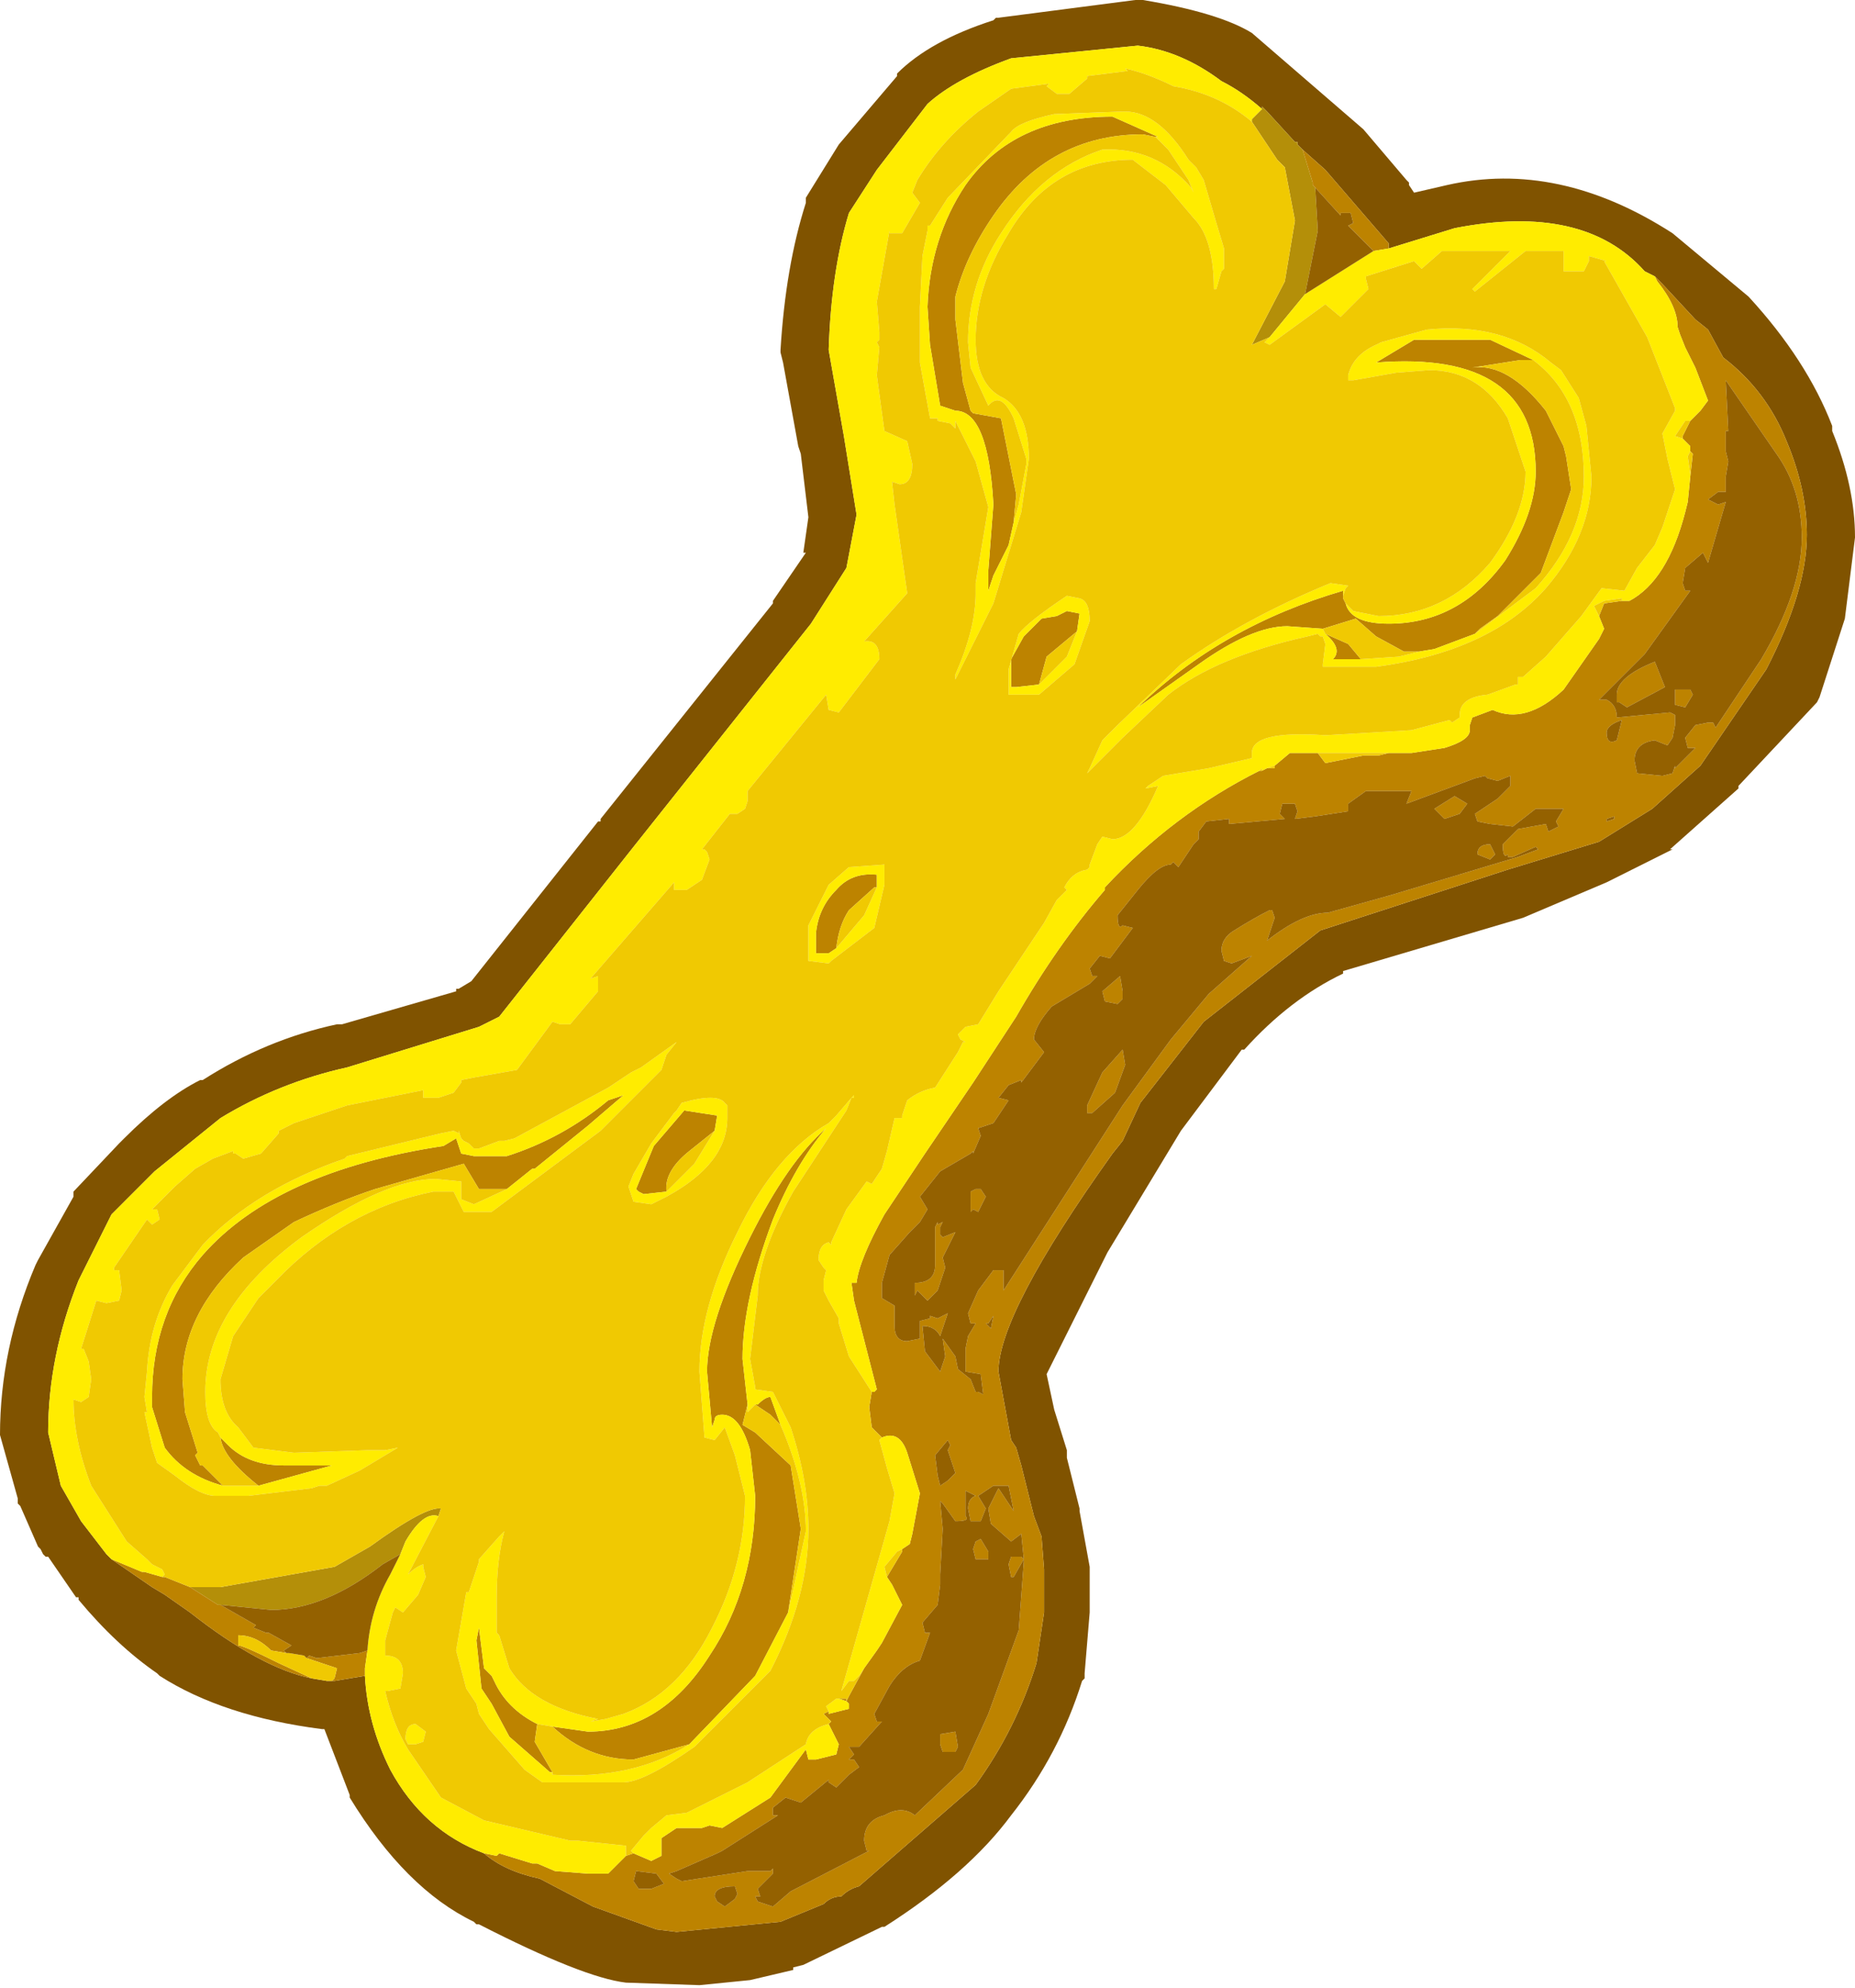 <?xml version="1.0" encoding="UTF-8" standalone="no"?>
<svg xmlns:ffdec="https://www.free-decompiler.com/flash" xmlns:xlink="http://www.w3.org/1999/xlink" ffdec:objectType="shape" height="39.2px" width="36.6px" xmlns="http://www.w3.org/2000/svg">
  <g transform="matrix(1.0, 0.0, 0.0, 1.0, -3.1, -1.2)">
    <path d="M30.9 4.8 L30.9 4.85 31.0 5.0 31.65 4.85 Q33.85 4.35 36.1 5.8 L37.6 7.05 Q38.75 8.3 39.25 9.6 L39.25 9.7 Q39.7 10.8 39.7 11.8 L39.5 13.4 39.0 14.95 38.95 15.05 37.4 16.7 37.4 16.75 36.05 17.95 36.1 17.95 34.8 18.6 33.15 19.3 29.6 20.35 29.6 20.4 Q28.55 20.9 27.65 21.9 L27.6 21.9 26.4 23.5 24.95 25.9 23.75 28.3 23.9 29.0 24.15 29.8 24.15 29.9 24.15 29.95 24.4 30.95 24.4 31.0 24.6 32.1 24.6 32.25 24.6 33.0 24.5 34.2 24.5 34.3 24.45 34.35 Q24.0 35.8 23.05 37.0 22.2 38.15 20.55 39.2 L20.5 39.2 18.95 39.95 18.75 40.0 18.75 40.05 17.9 40.25 16.9 40.35 15.45 40.3 Q14.6 40.2 12.55 39.15 L12.5 39.15 12.45 39.1 Q11.1 38.45 10.0 36.65 L10.0 36.6 9.5 35.3 9.45 35.3 Q7.5 35.05 6.25 34.25 L6.2 34.2 Q5.4 33.65 4.65 32.75 L4.65 32.7 4.6 32.7 4.05 31.9 4.0 31.9 3.95 31.85 3.9 31.75 3.85 31.7 3.5 30.9 3.45 30.85 3.45 30.75 3.1 29.5 Q3.1 27.8 3.8 26.15 L3.85 26.05 4.55 24.8 4.55 24.7 5.45 23.75 5.55 23.65 Q6.35 22.85 7.05 22.5 L7.1 22.5 Q8.35 21.7 9.75 21.4 L9.85 21.4 12.1 20.75 12.1 20.7 12.15 20.7 12.4 20.55 14.9 17.4 14.95 17.4 14.95 17.35 18.35 13.1 18.35 13.05 19.0 12.1 18.95 12.1 19.05 11.4 18.9 10.15 18.85 10.0 18.55 8.35 18.5 8.15 18.5 8.1 Q18.6 6.45 19.0 5.2 L19.0 5.1 19.65 4.05 20.8 2.7 20.8 2.65 Q21.45 2.0 22.7 1.6 L22.75 1.55 22.8 1.55 25.5 1.2 25.6 1.2 25.65 1.2 Q27.15 1.45 27.8 1.85 L30.0 3.75 30.85 4.75 30.9 4.8 M30.5 6.1 L30.5 6.0 29.25 4.55 28.8 4.15 28.7 4.05 28.7 4.0 28.65 4.0 28.1 3.4 28.0 3.3 28.0 3.35 Q27.6 3.0 27.2 2.8 26.4 2.2 25.55 2.1 L23.05 2.35 Q21.95 2.75 21.4 3.25 L20.4 4.55 19.85 5.4 Q19.5 6.55 19.45 8.1 L19.75 9.8 20.0 11.35 19.8 12.4 19.1 13.5 15.6 17.9 12.95 21.25 12.55 21.45 9.95 22.25 Q8.6 22.55 7.45 23.25 L6.15 24.3 5.3 25.15 4.65 26.45 Q4.05 27.95 4.05 29.45 L4.3 30.5 4.7 31.2 5.2 31.85 5.3 31.95 6.1 32.5 6.35 32.65 6.85 33.0 Q8.25 34.1 9.25 34.3 L9.55 34.35 9.65 34.35 9.7 34.35 10.3 34.25 Q10.35 35.2 10.8 36.1 11.45 37.3 12.65 37.75 13.05 38.1 13.75 38.25 L14.8 38.8 16.05 39.25 16.45 39.3 18.5 39.1 19.35 38.75 Q19.5 38.6 19.7 38.6 19.85 38.45 20.05 38.4 L22.35 36.4 Q23.15 35.3 23.55 34.0 L23.7 33.0 23.7 32.15 23.65 31.5 23.5 31.1 23.25 30.1 23.15 29.75 23.05 29.6 22.8 28.25 Q22.8 27.1 25.05 23.95 L25.25 23.7 25.6 22.95 26.85 21.35 29.15 19.55 32.85 18.35 34.65 17.8 35.7 17.15 36.65 16.3 37.95 14.4 Q38.75 12.85 38.75 11.75 38.75 10.85 38.35 9.9 37.95 8.9 37.1 8.25 L36.8 7.7 36.55 7.5 35.9 6.8 35.85 6.75 35.75 6.65 35.55 6.55 Q34.35 5.2 31.8 5.7 L30.5 6.1" fill="#805300" fill-rule="evenodd" stroke="none"/>
    <path d="M28.0 3.35 L28.0 3.3 28.1 3.4 28.65 4.0 28.7 4.0 28.7 4.05 28.8 4.15 29.0 4.8 29.0 4.85 29.05 4.9 29.1 5.75 28.85 7.0 28.15 7.85 27.8 8.0 28.45 6.75 28.65 5.55 28.45 4.5 28.3 4.35 27.8 3.6 27.8 3.55 28.0 3.35 M6.85 32.5 L7.0 32.5 7.45 32.5 9.7 32.1 10.4 31.7 Q11.5 30.9 11.8 30.95 L11.75 31.1 Q11.45 31.0 11.1 31.6 L11.0 31.85 10.65 32.05 Q9.5 32.95 8.45 32.95 L7.45 32.85 7.4 32.85 6.85 32.5" fill="#b48f09" fill-rule="evenodd" stroke="none"/>
    <path d="M28.8 4.15 L29.25 4.55 30.5 6.0 30.5 6.1 30.2 6.15 29.7 5.65 29.8 5.6 29.75 5.4 29.55 5.4 29.55 5.45 29.05 4.9 29.0 4.85 29.0 4.8 28.8 4.15 M35.75 6.65 L35.85 6.75 35.9 6.8 36.55 7.5 36.8 7.7 37.1 8.25 Q37.95 8.9 38.35 9.9 38.75 10.85 38.75 11.75 38.75 12.85 37.95 14.4 L36.65 16.3 35.7 17.15 34.65 17.8 32.85 18.35 29.15 19.55 26.85 21.35 25.6 22.95 25.25 23.7 25.05 23.95 Q22.8 27.1 22.8 28.25 L23.05 29.6 23.15 29.75 23.25 30.1 23.5 31.1 23.65 31.5 23.7 32.15 23.7 33.0 23.55 34.0 Q23.15 35.3 22.35 36.4 L20.05 38.4 Q19.85 38.45 19.7 38.6 19.5 38.6 19.35 38.75 L18.5 39.1 16.45 39.3 16.05 39.25 14.8 38.8 13.75 38.25 Q13.05 38.1 12.65 37.75 L12.9 37.8 12.95 37.75 13.6 37.95 13.7 37.95 14.05 38.1 14.7 38.15 15.1 38.15 15.45 37.8 15.6 37.75 15.95 37.9 16.15 37.8 16.15 37.65 16.15 37.45 16.45 37.25 16.95 37.25 17.1 37.2 17.35 37.25 18.3 36.65 19.0 35.7 19.05 35.9 19.2 35.9 19.6 35.8 19.65 35.6 19.45 35.2 19.5 35.15 19.35 35.0 19.45 34.95 19.45 35.0 19.85 34.9 19.85 34.8 19.8 34.75 19.85 34.65 20.15 34.1 20.4 33.75 20.5 33.6 20.9 32.85 20.7 32.45 20.6 32.3 20.9 31.8 20.9 31.75 21.05 31.65 21.1 31.45 21.25 30.65 21.0 29.85 Q20.85 29.4 20.5 29.55 L20.3 29.35 20.25 28.95 20.3 28.65 20.35 28.65 20.4 28.6 19.95 26.85 19.9 26.5 20.0 26.5 Q20.05 26.05 20.55 25.15 L21.35 23.95 22.3 22.55 23.15 21.25 Q23.95 19.85 24.9 18.75 L24.9 18.7 Q26.25 17.25 27.95 16.4 L28.0 16.4 28.1 16.35 28.25 16.35 28.25 16.3 28.55 16.05 29.1 16.05 29.25 16.25 30.0 16.1 30.3 16.1 30.5 16.05 30.95 16.05 31.6 15.95 Q32.1 15.8 32.1 15.6 L32.1 15.5 32.15 15.35 32.55 15.2 Q33.2 15.5 33.95 14.8 L34.65 13.8 34.75 13.6 34.65 13.35 34.75 13.1 35.1 13.05 35.25 13.05 Q36.0 12.65 36.35 11.3 L36.4 11.1 36.45 10.6 36.5 10.15 36.45 10.1 36.45 10.0 36.3 9.85 36.3 9.8 36.45 9.5 36.65 9.3 36.8 9.1 36.55 8.45 36.4 8.15 36.35 8.05 36.25 7.8 36.2 7.65 Q36.2 7.25 35.8 6.75 L35.75 6.65 M10.3 34.25 L9.7 34.35 9.65 34.35 9.7 34.3 9.75 34.1 9.15 33.9 9.2 33.85 9.35 33.9 10.2 33.8 10.35 33.75 10.3 34.1 10.3 34.25 M9.25 34.3 Q8.25 34.1 6.85 33.0 L6.35 32.65 6.1 32.5 5.3 31.95 5.9 32.2 5.95 32.2 6.3 32.3 6.35 32.3 6.85 32.5 7.4 32.85 7.45 32.85 8.15 33.25 8.1 33.3 8.35 33.4 8.4 33.4 8.85 33.65 8.7 33.75 8.75 33.8 8.45 33.75 Q8.15 33.45 7.8 33.45 L7.8 33.65 Q7.9 33.65 8.6 34.0 L9.25 34.3 M19.65 34.7 L19.8 34.7 19.8 34.75 19.65 34.7 M33.35 8.3 L33.1 8.3 32.15 8.45 Q32.85 8.35 33.6 9.3 L33.95 10.0 34.0 10.2 34.1 10.85 33.95 11.3 33.5 12.5 32.65 13.35 32.3 13.6 32.2 13.7 31.4 14.0 31.1 14.05 30.8 14.05 30.25 13.75 29.85 13.4 29.2 13.6 28.5 13.55 Q27.8 13.55 26.75 14.3 L25.55 15.15 Q27.2 13.55 29.6 12.85 L29.6 12.95 29.6 13.0 29.65 13.1 Q29.75 13.5 30.5 13.5 31.9 13.5 32.8 12.25 33.4 11.3 33.4 10.5 33.4 8.1 30.25 8.35 L31.0 7.9 32.5 7.9 33.35 8.3 M37.15 10.1 L37.2 10.3 37.15 10.6 37.15 10.9 37.0 10.9 36.8 11.05 37.0 11.15 37.15 11.1 36.8 12.3 36.75 12.2 36.7 12.1 36.35 12.4 36.3 12.7 36.35 12.85 36.45 12.85 35.55 14.1 34.65 15.0 34.8 15.0 Q35.0 15.1 35.0 15.35 L36.05 15.25 36.15 15.3 36.15 15.5 36.1 15.75 36.0 15.9 35.75 15.8 Q35.35 15.85 35.35 16.2 L35.4 16.45 35.9 16.5 36.1 16.45 36.15 16.3 36.15 16.35 36.55 15.95 36.4 15.95 36.35 15.75 36.55 15.5 36.8 15.45 36.9 15.45 36.95 15.55 37.85 14.2 Q38.65 12.85 38.65 11.8 38.65 10.85 38.15 10.15 L37.15 8.7 37.2 9.7 37.15 9.7 37.15 10.1 M23.1 11.5 L23.0 11.95 22.9 12.15 22.8 12.35 22.7 12.55 22.6 12.85 22.6 12.7 22.6 12.45 22.7 11.15 Q22.6 9.3 21.95 9.3 L21.65 9.2 21.45 8.0 21.4 7.25 Q21.45 5.9 22.15 4.85 23.1 3.5 25.05 3.5 L25.95 3.9 25.9 3.9 25.65 3.85 Q23.8 3.85 22.7 5.45 22.15 6.25 21.95 7.05 L21.95 7.5 22.1 8.75 22.25 9.3 22.3 9.35 22.85 9.45 23.15 10.95 23.1 11.5 M29.25 13.7 L29.7 13.9 29.95 14.2 29.4 14.2 Q29.6 14.0 29.25 13.7 M26.35 18.3 L26.25 18.2 26.2 18.25 Q25.95 18.25 25.55 18.75 L25.15 19.25 Q25.15 19.55 25.25 19.45 L25.45 19.5 25.0 20.1 24.8 20.05 24.6 20.3 24.65 20.45 24.75 20.45 24.6 20.6 23.85 21.05 Q23.5 21.45 23.5 21.7 L23.7 21.95 23.25 22.55 23.25 22.5 23.0 22.6 22.8 22.85 23.0 22.9 22.7 23.35 22.4 23.45 22.45 23.6 22.3 23.95 22.3 23.9 22.25 23.95 21.65 24.3 21.25 24.8 21.4 25.05 21.25 25.3 21.05 25.5 20.65 25.95 20.5 26.5 20.5 26.8 20.75 26.95 20.75 27.35 Q20.75 27.65 21.0 27.65 L21.25 27.6 21.25 27.25 21.45 27.2 21.45 27.15 21.6 27.2 21.8 27.1 21.65 27.55 Q21.55 27.35 21.3 27.35 L21.35 27.85 21.65 28.25 21.75 27.95 21.7 27.6 21.95 27.95 22.0 28.2 22.25 28.4 22.35 28.65 22.4 28.65 22.5 28.7 22.45 28.3 22.15 28.25 22.15 27.8 22.2 27.55 22.35 27.3 22.25 27.3 22.2 27.1 22.4 26.65 22.7 26.25 22.9 26.25 22.9 26.65 25.25 23.0 26.2 21.7 26.95 20.8 27.8 20.05 27.4 20.2 27.25 20.15 27.2 19.95 Q27.2 19.7 27.45 19.55 27.85 19.3 28.15 19.15 L28.2 19.15 28.25 19.3 28.1 19.75 Q28.8 19.2 29.3 19.2 L30.55 18.85 33.05 18.1 33.45 17.95 33.4 17.9 32.95 18.1 32.85 18.1 32.85 18.05 Q32.75 18.15 32.75 17.85 L33.05 17.55 33.6 17.45 33.65 17.6 33.85 17.5 33.8 17.4 33.95 17.15 33.4 17.15 32.95 17.5 32.5 17.45 32.25 17.4 32.2 17.25 32.65 16.95 32.9 16.7 32.9 16.5 32.65 16.6 32.45 16.55 32.4 16.5 32.2 16.55 30.85 17.05 30.95 16.8 30.05 16.8 29.7 17.05 29.7 17.2 29.05 17.3 28.65 17.35 28.7 17.2 28.65 17.05 28.4 17.05 28.35 17.25 28.45 17.35 27.35 17.45 27.35 17.35 26.9 17.4 26.75 17.6 26.75 17.75 26.65 17.85 26.35 18.3 M23.6 14.7 L23.15 14.75 23.05 14.75 23.05 14.2 23.3 13.75 23.7 13.35 23.65 13.4 23.95 13.35 24.15 13.25 24.4 13.3 24.35 13.65 23.75 14.15 23.6 14.7 M25.2 20.45 L25.25 20.75 25.25 20.9 25.15 21.0 24.9 20.95 24.85 20.75 25.2 20.45 M20.4 18.7 L20.35 18.7 19.85 19.15 Q19.65 19.45 19.6 19.9 L19.45 20.0 19.2 20.0 19.2 19.6 Q19.25 19.1 19.6 18.75 19.9 18.4 20.4 18.45 L20.4 18.7 M22.35 24.65 L22.45 24.65 22.55 24.8 22.4 25.1 22.3 25.05 22.25 25.1 22.25 24.7 22.35 24.65 M25.3 22.2 L25.1 22.75 24.65 23.15 24.55 23.15 24.55 23.0 24.85 22.35 25.25 21.9 25.3 22.2 M35.85 14.5 L35.95 14.75 35.2 15.15 35.05 15.05 35.0 15.05 35.0 14.9 Q35.0 14.55 35.75 14.25 L35.85 14.5 M36.5 14.9 L36.35 15.15 36.15 15.1 36.15 14.9 36.15 14.8 36.45 14.8 36.5 14.9 M31.4 17.15 L31.8 16.9 32.05 17.05 31.9 17.25 31.6 17.35 31.4 17.15 M32.5 18.15 L32.25 18.05 Q32.25 17.85 32.5 17.85 L32.6 18.05 32.5 18.15 M34.8 15.65 Q34.8 15.9 35.0 15.8 L35.1 15.4 Q34.8 15.5 34.8 15.65 M34.8 17.35 L34.8 17.4 34.95 17.35 34.95 17.3 34.8 17.35 M7.5 30.5 Q6.75 30.3 6.35 29.75 L6.1 28.95 6.1 28.75 Q6.1 27.1 7.1 25.95 8.55 24.3 11.85 23.8 L12.1 23.65 12.15 23.8 12.2 23.95 12.45 24.0 13.1 24.0 Q14.2 23.65 15.1 22.9 L15.4 22.8 14.7 23.4 13.65 24.25 13.6 24.25 13.1 24.65 12.9 24.65 12.55 24.65 12.25 24.15 10.5 24.65 Q9.75 24.9 8.9 25.3 L7.9 26.0 Q6.7 27.1 6.7 28.4 L6.75 29.05 7.0 29.85 6.95 29.9 7.05 30.1 7.1 30.1 7.5 30.5 M7.45 29.55 L7.6 29.7 Q8.0 30.1 8.7 30.1 L9.25 30.1 9.65 30.1 8.2 30.5 Q7.5 29.95 7.45 29.55 M16.25 24.7 L15.8 24.75 15.7 24.7 15.65 24.65 16.0 23.8 16.6 23.1 17.25 23.2 17.2 23.5 16.7 23.9 Q16.2 24.3 16.25 24.7 M14.0 35.25 L14.7 35.35 Q16.15 35.35 17.1 33.85 18.0 32.5 18.0 30.7 L17.9 29.8 Q17.7 29.1 17.35 29.1 17.2 29.1 17.2 29.2 L17.15 29.35 17.05 28.25 Q17.05 27.3 17.9 25.6 18.65 24.1 19.4 23.45 18.8 24.15 18.35 25.25 17.75 26.85 17.75 28.0 L17.85 28.9 17.75 29.3 18.0 29.45 18.7 30.1 18.9 31.35 18.65 33.0 18.0 34.25 16.7 35.6 15.6 35.9 Q14.7 35.9 14.0 35.25 M18.0 28.9 L18.05 28.9 Q18.2 28.75 18.3 28.75 L18.5 29.3 18.3 29.1 18.0 28.9 M14.0 36.15 L13.95 36.15 13.15 35.45 12.8 34.8 12.6 34.5 12.5 33.55 12.55 33.3 12.65 34.1 12.8 34.25 12.85 34.35 Q13.1 34.9 13.7 35.2 L13.65 35.55 14.0 36.15 M18.6 36.65 L18.35 36.85 18.35 37.0 18.45 37.0 17.35 37.7 17.25 37.75 16.45 38.1 16.3 38.15 16.45 38.25 16.55 38.3 17.85 38.1 18.3 38.1 18.35 38.05 18.35 38.15 18.05 38.45 18.1 38.6 18.0 38.6 18.05 38.7 18.35 38.8 18.7 38.5 20.15 37.75 20.25 37.7 20.2 37.7 20.15 37.5 Q20.15 37.1 20.55 37.0 20.9 36.8 21.15 37.0 L22.1 36.1 22.6 35.0 23.2 33.35 23.3 32.0 23.3 31.95 23.1 32.3 23.05 32.3 23.0 32.05 23.05 31.9 23.25 31.9 23.3 31.95 23.25 31.45 23.05 31.6 22.65 31.25 22.6 30.95 22.8 30.55 23.1 31.0 23.0 30.5 22.8 30.5 22.7 30.5 22.4 30.7 22.55 30.95 22.45 31.2 22.25 31.2 22.2 30.95 Q22.2 30.75 22.35 30.7 L22.15 30.6 22.15 31.1 Q22.25 31.2 21.95 31.2 L21.7 30.85 21.65 30.8 21.7 31.35 21.65 32.25 21.65 32.45 21.6 32.85 21.3 33.2 21.35 33.4 21.45 33.4 21.25 33.95 Q20.9 34.05 20.65 34.45 L20.35 35.0 20.4 35.15 20.5 35.15 20.05 35.65 19.85 35.65 19.95 35.8 19.85 35.9 19.95 35.9 20.05 36.05 19.85 36.2 19.6 36.45 19.45 36.35 19.45 36.3 18.9 36.75 18.6 36.65 M15.6 38.3 L15.7 38.45 15.95 38.45 16.2 38.35 16.05 38.15 15.65 38.1 15.6 38.3 M17.65 38.55 L17.6 38.4 Q17.2 38.4 17.2 38.6 L17.25 38.7 17.4 38.8 17.6 38.65 17.65 38.55 M21.7 25.3 L21.65 25.4 21.65 25.55 21.7 25.6 21.95 25.5 21.7 26.0 21.75 26.2 21.6 26.65 21.4 26.85 21.2 26.65 21.15 26.75 21.15 26.5 Q21.55 26.5 21.55 26.15 L21.55 25.4 21.6 25.3 21.6 25.35 21.7 25.3 M22.7 27.15 L22.6 27.3 22.55 27.3 22.65 27.4 22.7 27.15 M21.55 29.9 L21.6 30.3 21.65 30.5 21.8 30.4 21.95 30.25 21.8 29.8 21.85 29.7 21.8 29.6 21.55 29.9 M22.45 31.55 L22.6 31.8 22.6 31.95 22.35 31.95 22.3 31.75 22.35 31.6 22.45 31.55 M21.95 35.35 L22.0 35.65 21.95 35.75 21.7 35.75 21.65 35.6 21.65 35.4 21.95 35.35" fill="#bd8300" fill-rule="evenodd" stroke="none"/>
    <path d="M30.5 6.1 L31.8 5.7 Q34.35 5.2 35.55 6.55 L35.75 6.65 35.8 6.75 Q36.2 7.25 36.2 7.65 L36.25 7.8 36.35 8.05 36.4 8.15 36.55 8.45 36.8 9.1 36.65 9.3 36.45 9.5 36.35 9.5 36.15 9.8 36.3 9.85 36.45 10.0 36.45 10.1 36.4 10.2 36.45 10.55 36.45 10.6 36.4 11.1 36.35 11.3 Q36.0 12.65 35.25 13.05 L35.1 13.05 35.1 13.0 34.75 13.05 34.55 13.15 34.65 13.35 34.75 13.6 34.65 13.8 33.95 14.8 Q33.2 15.5 32.55 15.2 L32.15 15.35 32.1 15.5 32.1 15.6 Q32.1 15.8 31.6 15.95 L30.95 16.05 30.5 16.05 29.1 16.05 28.55 16.05 28.25 16.3 28.1 16.35 28.0 16.4 28.0 16.35 27.95 16.4 Q26.25 17.25 24.9 18.7 L24.9 18.75 Q23.95 19.85 23.15 21.25 L22.3 22.55 21.35 23.95 20.55 25.15 Q20.05 26.05 20.0 26.5 L19.9 26.5 19.95 26.85 20.4 28.6 20.35 28.65 20.3 28.65 19.85 27.95 19.65 27.3 19.65 27.2 19.45 26.85 19.35 26.65 19.35 26.55 19.35 26.45 19.4 26.25 19.35 26.2 19.25 26.05 Q19.25 25.75 19.45 25.7 L19.5 25.75 19.5 25.7 19.8 25.05 20.2 24.5 20.3 24.55 20.5 24.25 20.6 23.9 20.75 23.25 20.9 23.25 20.9 23.2 21.0 22.9 Q21.25 22.7 21.55 22.65 L22.0 21.95 22.1 21.75 22.15 21.75 22.05 21.7 22.0 21.6 22.15 21.45 22.4 21.4 22.8 20.75 23.7 19.4 23.95 18.95 24.15 18.75 24.1 18.7 Q24.25 18.4 24.55 18.35 L24.6 18.3 24.6 18.25 24.75 17.85 24.85 17.7 25.05 17.75 Q25.5 17.75 25.95 16.7 L25.7 16.75 25.75 16.7 26.05 16.5 26.95 16.35 27.8 16.15 27.8 16.05 Q27.8 15.6 29.25 15.7 L30.95 15.6 31.7 15.4 31.75 15.45 31.9 15.35 31.9 15.3 Q31.9 14.95 32.45 14.9 L33.0 14.7 33.05 14.7 33.05 14.55 33.15 14.55 33.6 14.15 34.3 13.35 34.7 12.8 35.15 12.85 35.4 12.4 35.75 11.95 35.9 11.6 36.15 10.85 36.0 10.25 35.9 9.75 36.15 9.3 36.15 9.25 35.6 7.85 34.75 6.35 34.8 6.35 34.45 6.25 34.45 6.35 34.35 6.55 33.95 6.55 33.95 6.35 33.95 6.15 33.2 6.15 32.2 6.95 32.15 6.9 32.75 6.3 32.9 6.15 32.7 6.15 31.55 6.15 31.15 6.5 31.0 6.35 30.05 6.65 30.05 6.7 30.1 6.9 29.55 7.45 29.25 7.2 28.15 8.0 28.05 7.95 28.15 7.85 28.85 7.0 30.2 6.15 30.5 6.1 M12.65 37.75 Q11.45 37.3 10.8 36.1 10.35 35.2 10.3 34.25 L10.3 34.1 10.35 33.75 Q10.4 32.95 10.8 32.25 L11.0 31.85 11.1 31.6 Q11.45 31.0 11.75 31.1 L11.15 32.25 Q11.3 32.1 11.45 32.05 L11.45 32.1 11.5 32.3 11.35 32.65 11.05 33.0 10.9 32.9 10.85 33.0 10.7 33.55 10.7 33.85 Q11.05 33.85 11.05 34.2 L11.0 34.5 10.75 34.55 10.7 34.55 Q10.85 35.2 11.15 35.7 L11.8 36.65 12.65 37.1 14.35 37.5 14.5 37.5 15.45 37.6 15.45 37.8 15.1 38.15 14.7 38.15 14.05 38.1 13.7 37.95 13.6 37.95 12.95 37.75 12.9 37.8 12.65 37.75 M5.3 31.95 L5.2 31.85 4.7 31.2 4.3 30.5 4.05 29.45 Q4.05 27.95 4.65 26.45 L5.3 25.15 6.15 24.3 7.45 23.25 Q8.6 22.55 9.95 22.25 L12.55 21.45 12.95 21.25 15.6 17.9 19.1 13.5 19.8 12.4 20.0 11.35 19.75 9.8 19.45 8.1 Q19.5 6.55 19.85 5.4 L20.4 4.55 21.4 3.25 Q21.95 2.75 23.05 2.35 L25.55 2.1 Q26.4 2.2 27.2 2.8 27.6 3.0 28.0 3.35 L27.8 3.55 27.8 3.6 Q27.15 3.05 26.25 2.9 25.75 2.65 25.3 2.55 L25.35 2.6 24.55 2.7 24.55 2.75 24.2 3.05 23.95 3.05 23.75 2.9 23.8 2.85 23.05 2.95 22.4 3.4 Q21.65 4.0 21.2 4.75 L21.1 5.0 21.25 5.2 20.9 5.8 20.65 5.8 20.65 5.75 20.4 7.15 20.45 7.75 20.45 7.9 20.4 7.95 20.45 8.05 20.4 8.6 20.55 9.7 21.0 9.9 21.1 10.35 Q21.1 10.75 20.85 10.75 L20.7 10.7 20.75 11.15 21.0 12.9 20.15 13.85 Q20.45 13.8 20.45 14.2 L19.65 15.25 19.45 15.2 19.4 14.9 17.85 16.8 17.85 17.0 17.8 17.15 17.65 17.25 17.5 17.25 16.95 17.95 17.0 17.95 17.05 18.0 17.1 18.15 16.95 18.55 16.65 18.75 16.4 18.75 16.4 18.6 14.75 20.5 14.9 20.45 14.9 20.75 14.35 21.4 14.15 21.4 14.0 21.35 13.3 22.3 12.45 22.45 12.2 22.5 12.2 22.55 12.05 22.75 11.75 22.85 11.45 22.85 11.45 22.7 9.95 23.0 8.9 23.35 8.6 23.5 8.6 23.55 8.25 23.95 7.9 24.05 7.75 23.95 7.7 23.95 7.7 23.9 7.3 24.05 6.95 24.25 6.55 24.6 6.1 25.05 6.2 25.05 6.25 25.25 6.1 25.35 6.0 25.25 5.35 26.2 5.35 26.25 5.45 26.25 5.5 26.65 5.45 26.85 5.2 26.9 5.0 26.85 4.7 27.8 4.75 27.8 4.85 28.05 4.9 28.4 4.85 28.75 4.7 28.85 4.55 28.8 Q4.55 29.6 4.9 30.5 L5.6 31.6 6.0 31.95 6.1 32.05 6.3 32.15 6.35 32.25 6.3 32.3 5.95 32.2 5.9 32.2 5.3 31.95 M15.6 37.75 L15.55 37.7 15.8 37.4 15.95 37.25 16.25 37.0 16.65 36.95 17.25 36.65 17.85 36.35 19.0 35.6 Q19.05 35.3 19.45 35.2 L19.65 35.6 19.6 35.8 19.2 35.9 19.05 35.9 19.0 35.7 18.3 36.65 17.35 37.25 17.1 37.2 16.95 37.25 16.45 37.25 16.15 37.45 16.15 37.65 16.15 37.8 15.95 37.9 15.6 37.75 M19.45 34.95 L19.4 34.85 19.6 34.7 19.65 34.7 19.8 34.75 19.85 34.8 19.85 34.9 19.45 35.0 19.45 34.95 M20.15 34.1 L20.05 34.25 19.95 34.35 19.85 34.35 19.7 34.55 20.65 31.2 20.75 30.65 20.6 30.15 20.45 29.6 20.5 29.55 Q20.85 29.4 21.0 29.85 L21.25 30.65 21.1 31.45 21.05 31.65 20.9 31.75 20.8 31.8 20.55 32.1 20.6 32.3 20.7 32.45 20.9 32.85 20.5 33.6 20.4 33.75 20.15 34.1 M33.35 8.3 L32.5 7.9 31.0 7.9 30.25 8.35 Q33.4 8.1 33.4 10.5 33.4 11.3 32.8 12.25 31.9 13.5 30.5 13.5 29.75 13.5 29.65 13.1 L29.8 13.25 30.3 13.35 Q31.6 13.35 32.5 12.3 33.2 11.35 33.2 10.5 L32.85 9.45 Q32.3 8.5 31.3 8.5 L30.65 8.55 29.8 8.7 29.7 8.7 29.7 8.6 Q29.8 8.2 30.25 8.0 L30.35 7.95 31.25 7.7 Q32.75 7.55 33.7 8.35 L33.9 8.5 34.25 9.05 34.4 9.6 34.5 10.6 Q34.5 11.75 33.6 12.8 32.5 14.05 30.25 14.35 L29.2 14.35 29.2 14.3 29.25 13.9 29.2 13.75 29.15 13.75 29.1 13.7 28.9 13.75 Q27.1 14.15 26.15 14.9 L25.25 15.75 24.65 16.35 24.55 16.45 24.6 16.35 24.85 15.8 25.15 15.5 26.4 14.3 Q27.65 13.4 29.35 12.7 L29.7 12.75 29.65 12.8 29.6 12.95 29.6 12.85 Q27.2 13.55 25.55 15.15 L26.75 14.3 Q27.8 13.55 28.5 13.55 L29.2 13.6 29.25 13.7 Q29.6 14.0 29.4 14.2 L29.95 14.2 30.7 14.15 31.1 14.05 31.4 14.0 32.2 13.7 33.4 12.8 Q34.35 11.75 34.35 10.6 34.35 9.05 33.35 8.3 M25.9 3.9 L25.95 3.9 25.05 3.5 Q23.1 3.5 22.15 4.85 21.45 5.9 21.4 7.25 L21.45 8.0 21.65 9.2 21.95 9.3 Q22.6 9.3 22.7 11.15 L22.6 12.45 22.6 12.7 22.6 12.85 22.7 12.55 22.8 12.35 22.9 12.15 23.0 11.95 23.1 11.5 23.2 11.15 23.35 10.35 23.35 10.25 23.1 9.45 Q22.85 8.9 22.6 9.2 L22.25 8.45 22.2 7.95 Q22.2 6.8 22.85 5.8 23.65 4.55 24.85 4.15 25.9 4.1 26.6 4.9 L26.65 5.0 26.55 4.75 26.15 4.15 25.9 3.9 M27.25 6.1 L27.25 6.5 27.2 6.55 27.1 6.9 27.05 6.9 Q27.05 5.9 26.65 5.5 L26.1 4.85 25.45 4.35 Q23.85 4.35 23.0 5.8 22.35 6.85 22.35 7.9 22.35 8.8 22.9 9.05 23.4 9.35 23.4 10.25 L23.25 11.3 22.7 13.1 21.95 14.6 21.95 14.5 Q22.35 13.6 22.35 12.9 L22.35 12.7 22.6 11.2 22.35 10.3 21.95 9.5 21.95 9.65 21.85 9.55 21.6 9.5 21.6 9.45 21.45 9.45 21.25 8.35 21.25 7.25 21.3 6.25 21.4 5.75 21.4 5.65 21.45 5.65 21.8 5.1 23.05 3.8 Q23.2 3.6 23.9 3.45 L25.25 3.4 25.3 3.4 Q25.95 3.4 26.55 4.35 L26.7 4.5 26.85 4.75 27.1 5.6 27.25 6.1 M24.35 13.65 L24.4 13.3 24.15 13.25 23.95 13.35 23.65 13.4 23.7 13.35 23.3 13.75 23.05 14.2 23.05 14.75 23.15 14.75 23.6 14.7 24.15 14.15 24.35 13.65 M24.6 13.45 L24.3 14.3 23.6 14.9 23.3 14.9 23.0 14.9 23.0 14.4 23.2 13.7 Q23.4 13.45 24.15 12.95 L24.4 13.0 Q24.6 13.05 24.6 13.45 M20.55 18.55 L20.55 18.65 20.35 19.5 19.5 20.15 19.45 20.2 19.05 20.15 19.05 19.75 19.05 19.45 19.45 18.65 19.85 18.3 20.55 18.25 20.55 18.55 M19.6 19.9 L20.15 19.25 20.4 18.7 20.4 18.45 Q19.9 18.4 19.6 18.75 19.25 19.1 19.2 19.6 L19.2 20.0 19.45 20.0 19.6 19.9 M9.95 24.0 L11.8 23.55 12.05 23.5 12.15 23.55 12.15 23.5 12.2 23.65 12.25 23.7 12.35 23.75 12.45 23.85 12.55 23.85 12.95 23.7 13.05 23.7 13.25 23.65 15.1 22.65 15.55 22.35 15.75 22.25 16.45 21.75 16.25 22.0 16.15 22.3 14.95 23.5 12.8 25.1 12.25 25.1 12.05 24.7 11.65 24.7 Q9.9 25.05 8.55 26.45 L8.2 26.8 7.7 27.55 7.45 28.4 Q7.45 29.05 7.8 29.35 L8.1 29.75 8.9 29.85 10.35 29.8 10.7 29.8 10.95 29.75 10.2 30.2 9.55 30.5 9.4 30.5 9.25 30.55 8.0 30.7 7.4 30.7 7.35 30.7 Q7.05 30.7 6.55 30.3 L6.2 30.05 6.1 29.75 5.95 29.05 6.0 29.05 5.95 28.75 6.0 28.25 Q6.05 27.3 6.5 26.55 L7.1 25.75 Q8.15 24.65 9.9 24.05 L9.95 24.0 M13.1 24.65 L13.6 24.25 13.65 24.25 14.7 23.4 15.4 22.8 15.1 22.9 Q14.2 23.65 13.1 24.0 L12.45 24.0 12.2 23.95 12.15 23.8 12.1 23.65 11.85 23.8 Q8.55 24.3 7.1 25.95 6.1 27.1 6.1 28.75 L6.1 28.95 6.35 29.75 Q6.75 30.3 7.5 30.5 L7.9 30.5 8.2 30.5 9.65 30.1 9.25 30.1 8.7 30.1 Q8.0 30.1 7.6 29.7 L7.45 29.55 7.4 29.45 Q7.15 29.3 7.15 28.65 7.15 27.0 9.05 25.6 10.7 24.45 11.7 24.45 L12.2 24.5 12.2 24.85 12.45 24.95 13.1 24.65 M17.2 23.5 L17.25 23.2 16.6 23.1 16.0 23.8 15.65 24.65 15.7 24.7 15.8 24.75 16.25 24.7 16.8 24.15 17.2 23.5 M17.45 23.0 L17.45 23.25 Q17.45 24.15 16.25 24.8 L16.15 24.85 15.95 24.95 15.6 24.9 15.5 24.6 15.6 24.35 15.95 23.75 16.4 23.15 16.45 23.1 16.55 22.95 Q17.25 22.75 17.4 22.95 L17.45 23.0 M18.75 24.7 Q18.05 25.95 18.05 26.75 L17.9 28.0 18.0 28.55 18.0 28.6 18.35 28.65 18.7 29.35 Q19.05 30.4 19.05 31.35 19.05 32.7 18.3 34.15 L16.8 35.65 Q15.8 36.35 15.4 36.35 L13.8 36.35 13.45 36.1 12.75 35.3 12.55 35.0 12.5 34.8 12.3 34.5 12.1 33.75 12.3 32.6 12.35 32.6 12.45 32.3 12.5 32.15 12.55 32.0 12.55 31.95 12.95 31.5 13.05 31.4 Q12.9 31.95 12.9 32.7 L12.9 33.4 12.95 33.45 13.15 34.1 Q13.6 34.85 14.9 35.1 L14.75 35.15 15.05 35.1 15.4 35.0 Q16.5 34.6 17.15 33.3 17.8 32.05 17.8 30.7 L17.6 29.9 17.4 29.35 17.2 29.6 17.0 29.55 16.9 28.25 Q16.9 27.0 17.65 25.5 18.4 23.95 19.45 23.35 L19.6 23.2 19.9 22.85 19.95 22.8 19.95 22.85 19.9 22.85 19.8 23.1 18.75 24.7 M17.85 28.9 L17.75 28.0 Q17.75 26.85 18.35 25.25 18.8 24.15 19.4 23.45 18.65 24.1 17.9 25.6 17.05 27.3 17.05 28.25 L17.15 29.35 17.2 29.2 Q17.2 29.1 17.35 29.1 17.7 29.1 17.9 29.8 L18.0 30.7 Q18.0 32.5 17.1 33.85 16.15 35.35 14.7 35.35 L14.0 35.25 13.7 35.2 Q13.1 34.9 12.85 34.35 L12.8 34.25 12.65 34.1 12.55 33.3 12.5 33.55 12.6 34.5 12.8 34.8 13.15 35.45 13.95 36.15 14.0 36.15 14.0 36.2 Q15.6 36.3 16.7 35.6 L18.0 34.25 18.65 33.0 19.0 31.4 Q19.0 30.45 18.5 29.3 L18.3 28.75 Q18.2 28.75 18.05 28.9 L18.0 28.9 17.85 29.05 17.85 28.9 M11.45 35.55 L11.3 35.6 11.15 35.6 11.1 35.5 Q11.1 35.2 11.3 35.2 L11.5 35.35 11.45 35.55" fill="#ffec00" fill-rule="evenodd" stroke="none"/>
    <path d="M9.65 34.35 L9.55 34.35 9.25 34.3 8.6 34.0 Q7.9 33.65 7.8 33.65 L7.8 33.45 Q8.15 33.45 8.45 33.75 L8.75 33.8 8.8 33.8 9.1 33.85 9.15 33.9 9.75 34.1 9.7 34.3 9.65 34.35 M28.15 7.85 L28.05 7.95 28.15 8.0 29.25 7.2 29.55 7.45 30.1 6.9 30.05 6.7 30.05 6.65 31.0 6.35 31.15 6.5 31.55 6.15 32.7 6.15 32.9 6.15 32.75 6.3 32.15 6.9 32.2 6.95 33.2 6.15 33.95 6.15 33.95 6.35 33.95 6.55 34.35 6.55 34.45 6.35 34.45 6.25 34.8 6.35 34.75 6.35 35.6 7.85 36.15 9.25 36.15 9.3 35.9 9.75 36.0 10.25 36.15 10.85 35.9 11.6 35.75 11.95 35.4 12.4 35.15 12.85 34.7 12.8 34.3 13.35 33.6 14.15 33.15 14.55 33.05 14.55 33.05 14.7 33.0 14.7 32.45 14.9 Q31.9 14.95 31.9 15.3 L31.9 15.35 31.75 15.45 31.7 15.4 30.95 15.6 29.25 15.7 Q27.8 15.6 27.8 16.05 L27.8 16.15 26.95 16.35 26.05 16.5 25.75 16.7 25.7 16.75 25.95 16.7 Q25.5 17.75 25.05 17.75 L24.85 17.7 24.75 17.85 24.6 18.25 24.6 18.3 24.55 18.35 Q24.25 18.4 24.1 18.7 L24.15 18.75 23.95 18.95 23.7 19.4 22.8 20.75 22.4 21.4 22.15 21.45 22.0 21.6 22.05 21.7 22.15 21.75 22.1 21.75 22.0 21.95 21.55 22.65 Q21.25 22.7 21.0 22.9 L20.9 23.2 20.9 23.25 20.75 23.25 20.6 23.9 20.5 24.25 20.3 24.55 20.2 24.5 19.8 25.05 19.5 25.7 19.5 25.75 19.45 25.7 Q19.25 25.75 19.25 26.05 L19.35 26.2 19.4 26.25 19.35 26.45 19.35 26.55 19.35 26.65 19.45 26.85 19.65 27.2 19.65 27.3 19.85 27.95 20.3 28.65 20.25 28.95 20.3 29.35 20.5 29.55 20.45 29.6 20.6 30.15 20.75 30.65 20.65 31.2 19.7 34.55 19.85 34.35 19.95 34.35 20.05 34.25 20.15 34.1 19.85 34.65 19.8 34.75 19.8 34.7 19.65 34.7 19.6 34.7 19.4 34.85 19.45 34.95 19.35 35.0 19.5 35.15 19.45 35.2 Q19.05 35.3 19.0 35.6 L17.85 36.35 17.25 36.65 16.65 36.95 16.25 37.0 15.95 37.25 15.8 37.4 15.55 37.7 15.6 37.75 15.45 37.8 15.45 37.6 14.5 37.5 14.35 37.5 12.65 37.1 11.8 36.65 11.15 35.7 Q10.85 35.2 10.7 34.55 L10.75 34.55 11.0 34.5 11.05 34.2 Q11.05 33.85 10.7 33.85 L10.7 33.55 10.85 33.0 10.9 32.9 11.05 33.0 11.35 32.65 11.5 32.3 11.45 32.1 11.45 32.05 Q11.3 32.1 11.15 32.25 L11.75 31.1 11.8 30.95 Q11.5 30.9 10.4 31.7 L9.7 32.1 7.45 32.5 7.0 32.5 6.85 32.5 6.35 32.3 6.3 32.3 6.35 32.25 6.3 32.15 6.1 32.05 6.0 31.95 5.6 31.6 4.9 30.5 Q4.55 29.6 4.55 28.8 L4.7 28.85 4.85 28.75 4.9 28.4 4.85 28.05 4.75 27.8 4.7 27.8 5.0 26.85 5.2 26.9 5.45 26.85 5.5 26.65 5.45 26.25 5.35 26.25 5.35 26.2 6.0 25.25 6.1 25.35 6.25 25.25 6.2 25.05 6.1 25.05 6.55 24.6 6.95 24.25 7.3 24.05 7.7 23.9 7.7 23.95 7.75 23.95 7.9 24.05 8.25 23.95 8.6 23.55 8.6 23.5 8.9 23.35 9.95 23.0 11.45 22.7 11.45 22.85 11.75 22.85 12.05 22.75 12.2 22.55 12.2 22.5 12.45 22.45 13.3 22.3 14.0 21.35 14.15 21.4 14.35 21.4 14.9 20.75 14.9 20.45 14.75 20.5 16.4 18.6 16.4 18.75 16.65 18.75 16.95 18.55 17.1 18.15 17.05 18.0 17.0 17.95 16.95 17.95 17.5 17.25 17.65 17.25 17.8 17.15 17.85 17.0 17.85 16.8 19.4 14.9 19.45 15.2 19.65 15.25 20.45 14.2 Q20.45 13.8 20.15 13.85 L21.0 12.9 20.75 11.15 20.7 10.7 20.85 10.75 Q21.1 10.75 21.1 10.35 L21.0 9.9 20.55 9.7 20.4 8.6 20.45 8.05 20.4 7.95 20.45 7.9 20.45 7.75 20.4 7.15 20.65 5.75 20.65 5.8 20.9 5.8 21.25 5.2 21.1 5.0 21.2 4.75 Q21.65 4.0 22.4 3.4 L23.05 2.95 23.8 2.85 23.75 2.9 23.95 3.05 24.2 3.05 24.55 2.75 24.55 2.7 25.35 2.6 25.3 2.55 Q25.75 2.65 26.25 2.9 27.15 3.05 27.8 3.6 L28.3 4.35 28.45 4.5 28.65 5.55 28.45 6.75 27.8 8.0 28.15 7.85 M27.95 16.4 L28.0 16.35 28.0 16.4 27.95 16.4 M28.1 16.35 L28.25 16.3 28.25 16.35 28.1 16.35 M29.1 16.05 L30.5 16.05 30.3 16.1 30.0 16.1 29.25 16.25 29.1 16.05 M34.65 13.35 L34.55 13.15 34.75 13.05 35.1 13.0 35.1 13.05 34.75 13.1 34.65 13.35 M36.45 10.6 L36.45 10.55 36.4 10.2 36.45 10.1 36.5 10.15 36.45 10.6 M36.3 9.85 L36.15 9.8 36.35 9.5 36.45 9.5 36.3 9.8 36.3 9.85 M32.2 13.7 L32.3 13.6 32.65 13.35 33.5 12.5 33.95 11.3 34.1 10.85 34.0 10.2 33.95 10.0 33.6 9.3 Q32.85 8.35 32.15 8.45 L33.1 8.3 33.35 8.3 Q34.35 9.05 34.35 10.6 34.35 11.75 33.4 12.8 L32.2 13.7 M29.65 13.1 L29.6 13.0 29.6 12.95 29.65 12.8 29.7 12.75 29.35 12.7 Q27.65 13.4 26.4 14.3 L25.15 15.5 24.85 15.8 24.6 16.35 24.55 16.45 24.65 16.35 25.25 15.75 26.15 14.9 Q27.1 14.15 28.9 13.75 L29.1 13.7 29.15 13.75 29.2 13.75 29.25 13.9 29.2 14.3 29.2 14.35 30.25 14.35 Q32.5 14.05 33.6 12.8 34.5 11.75 34.5 10.6 L34.4 9.6 34.25 9.05 33.9 8.5 33.7 8.35 Q32.75 7.55 31.25 7.7 L30.35 7.95 30.25 8.0 Q29.8 8.2 29.7 8.6 L29.7 8.7 29.8 8.7 30.65 8.55 31.3 8.5 Q32.3 8.5 32.85 9.45 L33.2 10.5 Q33.2 11.35 32.5 12.3 31.6 13.35 30.3 13.35 L29.8 13.25 29.65 13.1 M29.2 13.6 L29.85 13.4 30.25 13.75 30.8 14.05 31.1 14.05 30.7 14.15 29.95 14.2 29.7 13.9 29.25 13.7 29.2 13.6 M23.1 11.5 L23.15 10.95 22.85 9.45 22.3 9.35 22.25 9.3 22.1 8.75 21.95 7.5 21.95 7.05 Q22.15 6.25 22.7 5.45 23.8 3.85 25.65 3.85 L25.9 3.9 26.15 4.15 26.55 4.75 26.65 5.0 26.6 4.9 Q25.9 4.1 24.85 4.15 23.65 4.55 22.85 5.8 22.2 6.8 22.2 7.95 L22.25 8.45 22.6 9.2 Q22.85 8.9 23.1 9.45 L23.35 10.25 23.35 10.35 23.2 11.15 23.1 11.5 M27.25 6.1 L27.1 5.6 26.85 4.75 26.7 4.5 26.55 4.35 Q25.95 3.4 25.3 3.4 L25.25 3.4 23.9 3.45 Q23.2 3.6 23.05 3.8 L21.8 5.1 21.45 5.65 21.4 5.65 21.4 5.75 21.3 6.25 21.25 7.25 21.25 8.35 21.45 9.45 21.6 9.45 21.6 9.5 21.85 9.55 21.95 9.65 21.95 9.5 22.35 10.3 22.6 11.2 22.35 12.7 22.35 12.9 Q22.35 13.6 21.95 14.5 L21.95 14.6 22.7 13.1 23.25 11.3 23.4 10.25 Q23.4 9.35 22.9 9.05 22.35 8.8 22.35 7.9 22.35 6.85 23.0 5.8 23.85 4.35 25.45 4.35 L26.1 4.85 26.65 5.5 Q27.05 5.9 27.05 6.9 L27.1 6.9 27.2 6.55 27.25 6.5 27.25 6.1 M23.6 14.7 L23.75 14.15 24.35 13.65 24.15 14.15 23.6 14.7 M20.55 18.55 L20.55 18.25 19.85 18.3 19.45 18.65 19.05 19.45 19.05 19.75 19.05 20.15 19.45 20.2 19.5 20.15 20.35 19.5 20.55 18.65 20.55 18.55 M24.6 13.45 Q24.6 13.05 24.4 13.0 L24.15 12.95 Q23.4 13.45 23.2 13.7 L23.0 14.4 23.0 14.9 23.3 14.9 23.6 14.9 24.3 14.3 24.6 13.45 M19.6 19.9 Q19.65 19.45 19.85 19.15 L20.35 18.7 20.4 18.7 20.15 19.25 19.6 19.9 M9.95 24.0 L9.9 24.05 Q8.15 24.65 7.1 25.75 L6.5 26.55 Q6.05 27.3 6.0 28.25 L5.95 28.75 6.0 29.05 5.95 29.05 6.1 29.75 6.2 30.05 6.55 30.3 Q7.05 30.7 7.35 30.7 L7.4 30.7 8.0 30.7 9.25 30.55 9.4 30.5 9.55 30.5 10.2 30.2 10.95 29.75 10.7 29.8 10.35 29.8 8.9 29.85 8.1 29.75 7.8 29.35 Q7.45 29.05 7.45 28.4 L7.7 27.55 8.2 26.8 8.55 26.45 Q9.9 25.05 11.65 24.7 L12.05 24.7 12.25 25.1 12.8 25.1 14.95 23.5 16.15 22.3 16.25 22.0 16.45 21.75 15.75 22.25 15.55 22.35 15.1 22.65 13.25 23.65 13.05 23.7 12.95 23.7 12.55 23.85 12.45 23.85 12.35 23.75 12.25 23.7 12.2 23.65 12.15 23.5 12.15 23.55 12.05 23.5 11.8 23.55 9.95 24.0 M7.5 30.5 L7.1 30.1 7.05 30.1 6.95 29.9 7.0 29.85 6.75 29.05 6.7 28.4 Q6.7 27.1 7.9 26.0 L8.9 25.3 Q9.75 24.9 10.5 24.65 L12.25 24.15 12.55 24.65 12.9 24.65 13.1 24.65 12.45 24.95 12.2 24.85 12.2 24.5 11.7 24.45 Q10.7 24.45 9.05 25.6 7.15 27.0 7.15 28.65 7.15 29.3 7.4 29.45 L7.45 29.55 Q7.5 29.95 8.2 30.5 L7.9 30.5 7.5 30.5 M16.25 24.7 Q16.2 24.3 16.7 23.9 L17.2 23.5 16.8 24.15 16.25 24.7 M18.75 24.7 L19.8 23.1 19.9 22.85 19.95 22.85 19.95 22.8 19.9 22.85 19.6 23.2 19.45 23.35 Q18.4 23.95 17.65 25.5 16.9 27.0 16.9 28.25 L17.0 29.55 17.2 29.6 17.4 29.35 17.6 29.9 17.8 30.7 Q17.8 32.05 17.15 33.3 16.5 34.6 15.4 35.0 L15.05 35.1 14.75 35.15 14.9 35.1 Q13.6 34.85 13.15 34.1 L12.95 33.45 12.9 33.4 12.9 32.7 Q12.9 31.95 13.05 31.4 L12.95 31.5 12.55 31.95 12.55 32.0 12.5 32.15 12.45 32.3 12.35 32.6 12.3 32.6 12.1 33.75 12.3 34.5 12.5 34.8 12.55 35.0 12.75 35.3 13.45 36.1 13.8 36.35 15.4 36.35 Q15.8 36.35 16.8 35.65 L18.3 34.15 Q19.05 32.7 19.05 31.35 19.05 30.4 18.7 29.35 L18.35 28.65 18.0 28.6 18.0 28.55 17.9 28.0 18.05 26.75 Q18.05 25.95 18.75 24.7 M17.45 23.0 L17.4 22.95 Q17.25 22.75 16.55 22.95 L16.45 23.1 16.4 23.15 15.95 23.75 15.6 24.35 15.5 24.6 15.6 24.9 15.95 24.95 16.15 24.85 16.25 24.8 Q17.45 24.15 17.45 23.25 L17.45 23.0 M14.0 35.25 Q14.7 35.9 15.6 35.9 L16.7 35.6 Q15.6 36.3 14.0 36.2 L14.0 36.15 13.65 35.55 13.7 35.2 14.0 35.25 M18.65 33.0 L18.9 31.35 18.7 30.1 18.0 29.45 17.75 29.3 17.85 28.9 17.85 29.05 18.0 28.9 18.3 29.1 18.5 29.3 Q19.0 30.45 19.0 31.4 L18.65 33.0 M11.45 35.55 L11.5 35.35 11.3 35.2 Q11.1 35.2 11.1 35.5 L11.15 35.6 11.3 35.6 11.45 35.55 M20.9 31.75 L20.9 31.8 20.6 32.3 20.55 32.1 20.8 31.8 20.9 31.75" fill="#f0c902" fill-rule="evenodd" stroke="none"/>
    <path d="M29.05 4.9 L29.55 5.45 29.55 5.4 29.75 5.4 29.8 5.6 29.7 5.65 30.2 6.15 28.85 7.0 29.1 5.75 29.05 4.9 M37.15 10.1 L37.15 9.7 37.2 9.7 37.15 8.7 38.15 10.15 Q38.65 10.85 38.65 11.8 38.65 12.85 37.85 14.2 L36.95 15.55 36.9 15.45 36.8 15.45 36.55 15.5 36.35 15.75 36.4 15.95 36.55 15.95 36.15 16.35 36.15 16.3 36.1 16.45 35.9 16.5 35.4 16.45 35.35 16.2 Q35.35 15.85 35.75 15.8 L36.0 15.9 36.1 15.75 36.15 15.5 36.15 15.3 36.05 15.25 35.0 15.35 Q35.0 15.1 34.8 15.0 L34.65 15.0 35.55 14.1 36.45 12.85 36.35 12.85 36.3 12.7 36.35 12.4 36.7 12.1 36.75 12.2 36.8 12.3 37.15 11.1 37.0 11.15 36.8 11.05 37.0 10.9 37.15 10.9 37.15 10.6 37.2 10.3 37.15 10.1 M26.35 18.3 L26.65 17.85 26.75 17.75 26.75 17.6 26.9 17.4 27.35 17.35 27.35 17.45 28.45 17.35 28.35 17.25 28.4 17.05 28.65 17.05 28.7 17.2 28.65 17.35 29.05 17.3 29.7 17.2 29.7 17.05 30.05 16.8 30.95 16.8 30.85 17.05 32.2 16.55 32.4 16.5 32.45 16.55 32.65 16.6 32.9 16.5 32.9 16.7 32.65 16.95 32.2 17.25 32.25 17.4 32.5 17.45 32.95 17.5 33.4 17.15 33.95 17.15 33.8 17.4 33.85 17.5 33.65 17.6 33.6 17.45 33.05 17.55 32.75 17.85 Q32.75 18.15 32.85 18.05 L32.85 18.1 32.95 18.1 33.4 17.9 33.45 17.95 33.05 18.1 30.55 18.85 29.3 19.2 Q28.8 19.2 28.1 19.75 L28.25 19.3 28.2 19.15 28.15 19.15 Q27.85 19.3 27.45 19.55 27.2 19.7 27.2 19.95 L27.25 20.15 27.4 20.2 27.8 20.05 26.95 20.8 26.2 21.7 25.25 23.0 22.9 26.65 22.9 26.25 22.7 26.25 22.4 26.65 22.2 27.1 22.25 27.3 22.35 27.3 22.2 27.55 22.15 27.8 22.15 28.25 22.45 28.3 22.5 28.7 22.4 28.65 22.35 28.65 22.25 28.4 22.0 28.2 21.95 27.95 21.7 27.6 21.75 27.95 21.65 28.25 21.35 27.85 21.3 27.35 Q21.55 27.35 21.65 27.55 L21.8 27.1 21.6 27.2 21.45 27.15 21.45 27.2 21.25 27.25 21.25 27.6 21.0 27.65 Q20.75 27.65 20.75 27.35 L20.75 26.95 20.5 26.8 20.5 26.5 20.65 25.95 21.05 25.5 21.25 25.3 21.4 25.05 21.25 24.8 21.65 24.3 22.25 23.95 22.3 23.9 22.3 23.95 22.45 23.6 22.4 23.45 22.7 23.35 23.0 22.9 22.8 22.85 23.0 22.6 23.25 22.5 23.25 22.55 23.7 21.95 23.5 21.7 Q23.5 21.45 23.85 21.05 L24.6 20.6 24.75 20.45 24.65 20.45 24.6 20.3 24.8 20.05 25.0 20.1 25.45 19.5 25.25 19.45 Q25.15 19.55 25.15 19.25 L25.55 18.75 Q25.95 18.25 26.2 18.25 L26.25 18.2 26.35 18.3 M25.2 20.45 L24.85 20.75 24.9 20.95 25.15 21.0 25.25 20.9 25.25 20.75 25.2 20.45 M36.5 14.9 L36.45 14.8 36.15 14.8 36.15 14.9 36.15 15.1 36.35 15.15 36.5 14.9 M35.85 14.5 L35.75 14.25 Q35.0 14.55 35.0 14.9 L35.0 15.05 35.05 15.05 35.2 15.15 35.95 14.75 35.85 14.5 M25.3 22.2 L25.25 21.9 24.85 22.35 24.55 23.0 24.55 23.15 24.65 23.15 25.1 22.75 25.3 22.2 M22.35 24.65 L22.25 24.7 22.25 25.1 22.3 25.05 22.4 25.1 22.55 24.8 22.45 24.65 22.35 24.65 M32.5 18.15 L32.6 18.05 32.5 17.85 Q32.25 17.85 32.25 18.05 L32.5 18.15 M31.4 17.15 L31.6 17.35 31.9 17.25 32.05 17.05 31.8 16.9 31.4 17.15 M34.8 15.65 Q34.8 15.5 35.1 15.4 L35.0 15.8 Q34.8 15.9 34.8 15.65 M34.8 17.35 L34.95 17.3 34.95 17.35 34.8 17.4 34.8 17.35 M11.0 31.85 L10.8 32.25 Q10.4 32.95 10.35 33.75 L10.2 33.8 9.35 33.9 9.2 33.85 9.15 33.9 9.1 33.85 8.8 33.8 8.75 33.8 8.7 33.75 8.85 33.65 8.4 33.4 8.35 33.4 8.1 33.3 8.15 33.25 7.45 32.85 8.45 32.95 Q9.5 32.95 10.65 32.05 L11.0 31.85 M18.6 36.65 L18.9 36.75 19.45 36.3 19.45 36.35 19.6 36.45 19.85 36.2 20.05 36.05 19.95 35.9 19.85 35.9 19.95 35.8 19.85 35.65 20.05 35.65 20.5 35.15 20.4 35.15 20.35 35.0 20.65 34.45 Q20.9 34.05 21.25 33.95 L21.45 33.4 21.35 33.4 21.3 33.2 21.6 32.85 21.65 32.45 21.65 32.25 21.7 31.35 21.65 30.8 21.7 30.85 21.95 31.2 Q22.25 31.2 22.15 31.1 L22.15 30.6 22.35 30.7 Q22.2 30.75 22.2 30.95 L22.25 31.2 22.45 31.2 22.55 30.95 22.4 30.7 22.7 30.5 22.8 30.5 23.0 30.5 23.1 31.0 22.8 30.55 22.6 30.95 22.65 31.25 23.05 31.6 23.25 31.45 23.3 31.95 23.25 31.9 23.05 31.9 23.0 32.05 23.05 32.3 23.1 32.3 23.3 31.95 23.3 32.0 23.2 33.35 22.6 35.0 22.1 36.1 21.15 37.0 Q20.9 36.8 20.55 37.0 20.15 37.1 20.15 37.5 L20.2 37.7 20.25 37.7 20.15 37.75 18.7 38.5 18.35 38.8 18.05 38.7 18.0 38.6 18.1 38.6 18.05 38.45 18.35 38.15 18.35 38.05 18.3 38.1 17.85 38.1 16.55 38.3 16.45 38.25 16.3 38.15 16.45 38.1 17.25 37.75 17.35 37.7 18.45 37.0 18.35 37.0 18.35 36.85 18.6 36.65 M17.65 38.55 L17.6 38.65 17.4 38.8 17.25 38.7 17.2 38.6 Q17.2 38.4 17.6 38.4 L17.65 38.55 M15.6 38.3 L15.65 38.1 16.05 38.15 16.2 38.35 15.95 38.45 15.7 38.45 15.6 38.3 M21.7 25.3 L21.6 25.35 21.6 25.3 21.55 25.4 21.55 26.15 Q21.55 26.5 21.15 26.5 L21.15 26.75 21.2 26.65 21.4 26.85 21.6 26.65 21.75 26.2 21.7 26.0 21.95 25.5 21.7 25.6 21.65 25.55 21.65 25.4 21.7 25.3 M22.7 27.15 L22.65 27.4 22.55 27.3 22.6 27.3 22.7 27.15 M22.45 31.55 L22.35 31.6 22.3 31.75 22.35 31.95 22.6 31.95 22.6 31.8 22.45 31.55 M21.55 29.9 L21.8 29.6 21.85 29.7 21.8 29.8 21.95 30.25 21.8 30.4 21.65 30.5 21.6 30.3 21.55 29.9 M21.95 35.35 L21.65 35.4 21.65 35.6 21.7 35.75 21.95 35.75 22.0 35.65 21.95 35.35" fill="#946100" fill-rule="evenodd" stroke="none"/>
  </g>
</svg>
